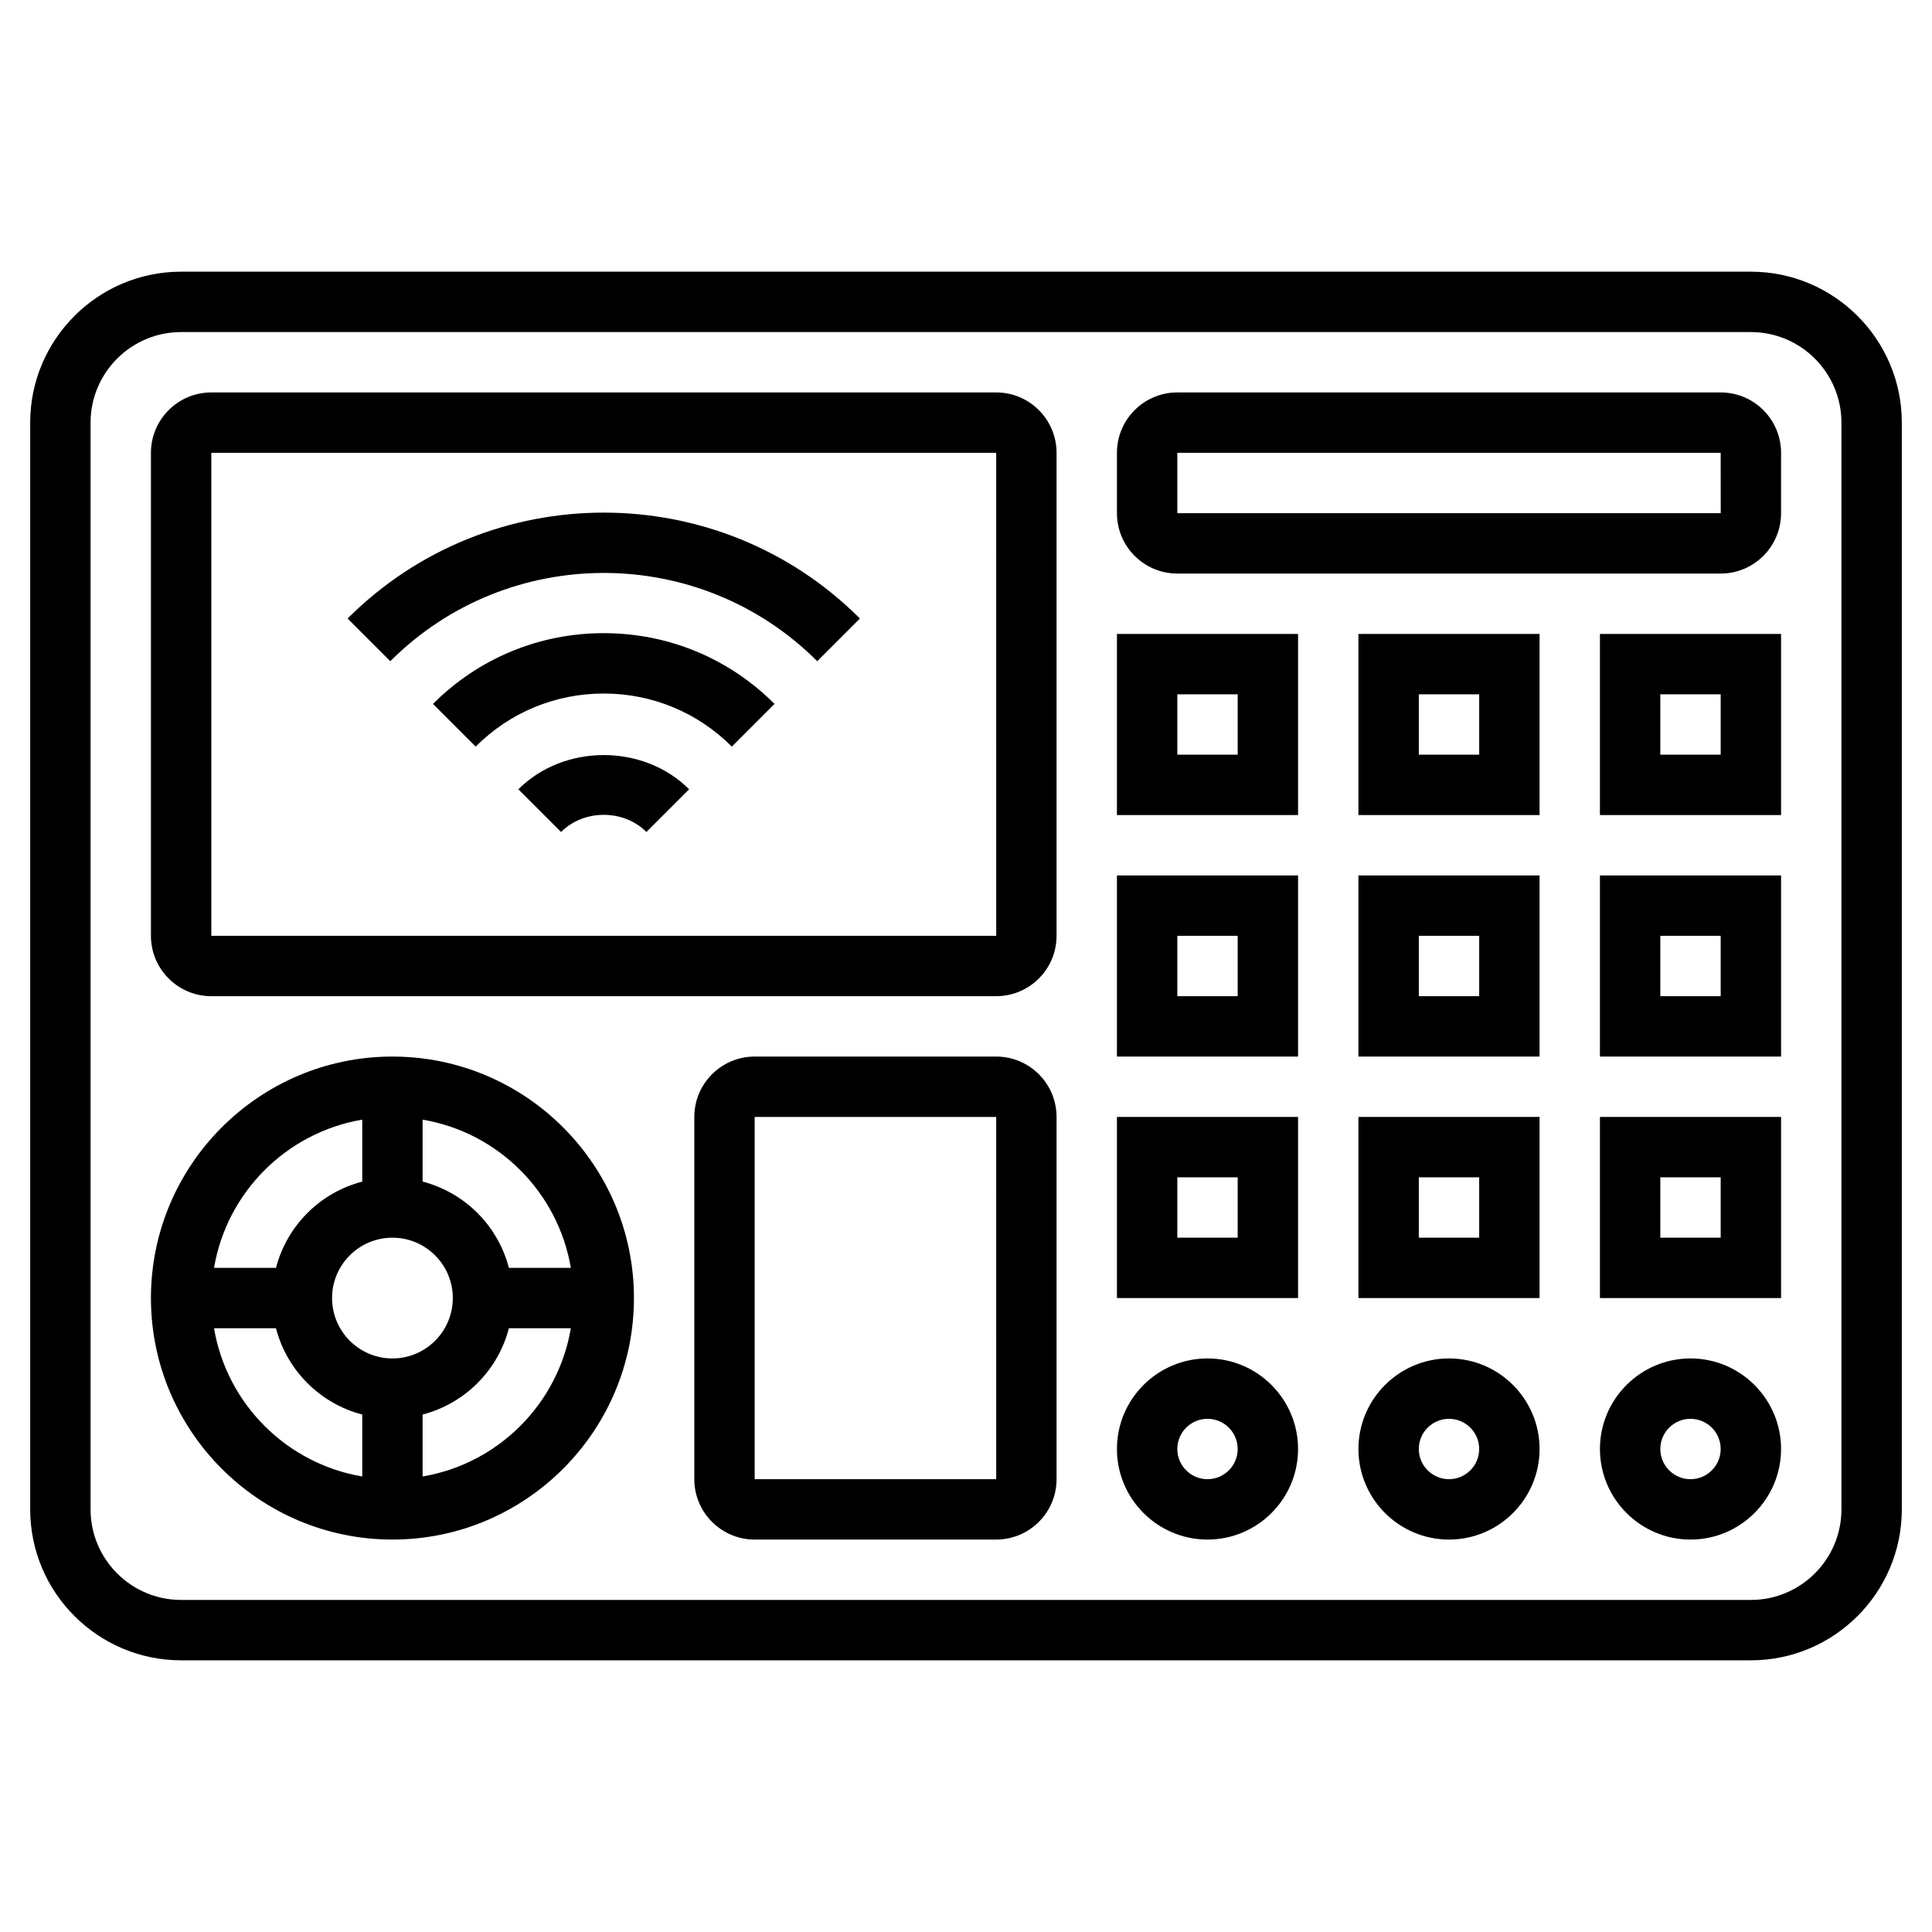 <svg id="Layer_5" enable-background="new 0 0 64 64" height="512" viewBox="0 0 64 64" width="512" xmlns="http://www.w3.org/2000/svg"><g><path d="m17.172 26.146 1.414 1.414c.756-.756 2.072-.756 2.828 0l1.414-1.414c-1.511-1.511-4.145-1.511-5.656 0z"/><path d="m14.343 23.318 1.414 1.414c1.133-1.134 2.64-1.758 4.243-1.758s3.109.624 4.243 1.758l1.414-1.414c-1.511-1.512-3.52-2.344-5.657-2.344s-4.146.833-5.657 2.344z"/><path d="m11.515 20.489 1.414 1.414c3.899-3.898 10.243-3.898 14.143 0l1.414-1.414c-4.679-4.677-12.293-4.677-16.971 0z"/><path d="m58 9h-52c-2.757 0-5 2.243-5 5v36c0 2.757 2.243 5 5 5h52c2.757 0 5-2.243 5-5v-36c0-2.757-2.243-5-5-5zm3 41c0 1.654-1.346 3-3 3h-52c-1.654 0-3-1.346-3-3v-36c0-1.654 1.346-3 3-3h52c1.654 0 3 1.346 3 3z"/><path d="m13 35c-4.411 0-8 3.589-8 8s3.589 8 8 8 8-3.589 8-8-3.589-8-8-8zm5.91 7h-2.052c-.364-1.399-1.459-2.494-2.858-2.858v-2.052c2.507.424 4.486 2.403 4.91 4.91zm-5.91 3c-1.103 0-2-.897-2-2s.897-2 2-2 2 .897 2 2-.897 2-2 2zm-1-7.91v2.052c-1.399.364-2.494 1.459-2.858 2.858h-2.052c.424-2.507 2.403-4.486 4.91-4.91zm-4.91 6.91h2.052c.364 1.399 1.459 2.494 2.858 2.858v2.052c-2.507-.424-4.486-2.403-4.91-4.91zm6.91 4.91v-2.052c1.399-.364 2.494-1.459 2.858-2.858h2.052c-.424 2.507-2.403 4.486-4.91 4.91z"/><path d="m56 45c-1.654 0-3 1.346-3 3s1.346 3 3 3 3-1.346 3-3-1.346-3-3-3zm0 4c-.551 0-1-.448-1-1s.449-1 1-1 1 .448 1 1-.449 1-1 1z"/><path d="m48 45c-1.654 0-3 1.346-3 3s1.346 3 3 3 3-1.346 3-3-1.346-3-3-3zm0 4c-.551 0-1-.448-1-1s.449-1 1-1 1 .448 1 1-.449 1-1 1z"/><path d="m40 45c-1.654 0-3 1.346-3 3s1.346 3 3 3 3-1.346 3-3-1.346-3-3-3zm0 4c-.551 0-1-.448-1-1s.449-1 1-1 1 .448 1 1-.449 1-1 1z"/><path d="m53 43h6v-6h-6zm2-4h2v2h-2z"/><path d="m45 43h6v-6h-6zm2-4h2v2h-2z"/><path d="m37 43h6v-6h-6zm2-4h2v2h-2z"/><path d="m53 35h6v-6h-6zm2-4h2v2h-2z"/><path d="m45 35h6v-6h-6zm2-4h2v2h-2z"/><path d="m37 35h6v-6h-6zm2-4h2v2h-2z"/><path d="m53 27h6v-6h-6zm2-4h2v2h-2z"/><path d="m45 27h6v-6h-6zm2-4h2v2h-2z"/><path d="m37 27h6v-6h-6zm2-4h2v2h-2z"/><path d="m57 13h-18c-1.103 0-2 .897-2 2v2c0 1.103.897 2 2 2h18c1.103 0 2-.897 2-2v-2c0-1.103-.897-2-2-2zm-18 4v-2h18l.001 2z"/><path d="m33 13h-26c-1.103 0-2 .897-2 2v16c0 1.103.897 2 2 2h26c1.103 0 2-.897 2-2v-16c0-1.103-.897-2-2-2zm-26 18v-16h26l.001 16z"/><path d="m33 35h-8c-1.103 0-2 .897-2 2v12c0 1.103.897 2 2 2h8c1.103 0 2-.897 2-2v-12c0-1.103-.897-2-2-2zm-8 14v-12h8l.001 12z"/></g></svg>